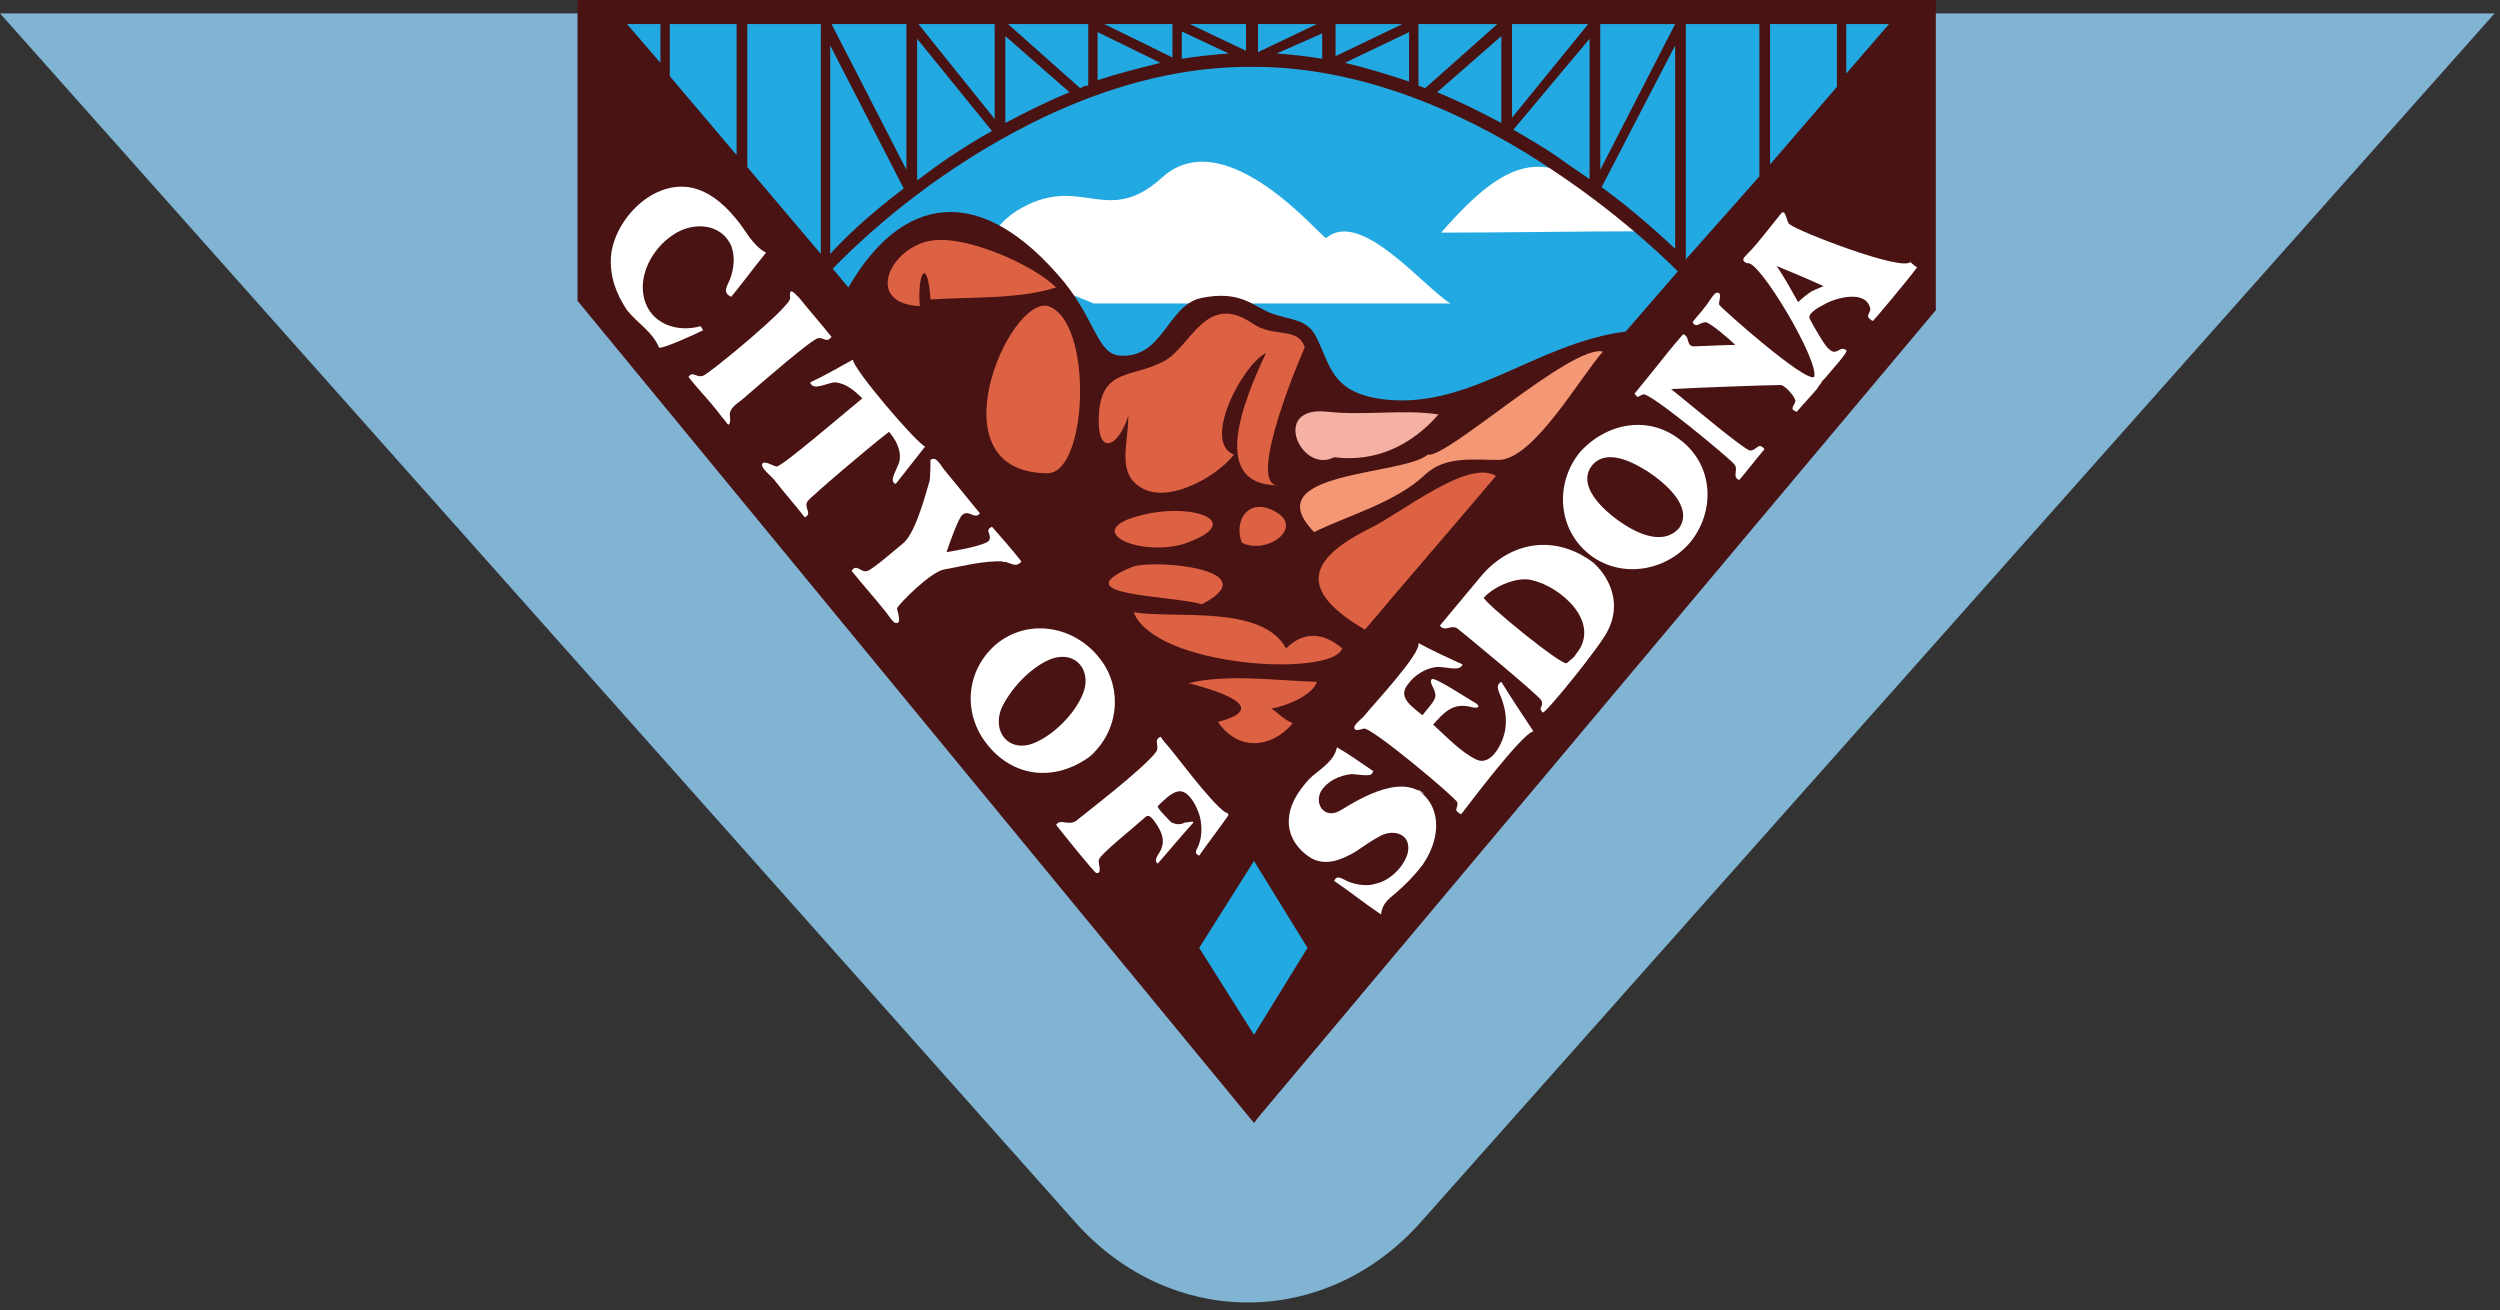 <svg width="187" height="98" fill="none" xmlns="http://www.w3.org/2000/svg"><rect width="100%" height="100%" fill="#333333" stroke="none"/><path d="M186.6 1H0l80.5 90.5c7.1 7.9 18.6 7.9 25.7 0L186.6 1z" fill="#81B3D3"/><path d="M44.2.7l49.6 58.4 49.3-58L44.2.7z" fill="#23A9E1"/><path d="M123 17.3c-5.1 0-10.1.1-15.2.1 6-6.9 8.7-6.2 15.2-.1zM81.8 22.7h26.7c-2-1.2-6.7-7.1-9.3-4.9-.2.2-7.5-8.9-12.3-4.5-4.2 3.8-6.1-.5-10.9 2.5-5.3 3.6 3.2 5.7 5.8 6.9z" fill="#fff"/><path d="M94.1 0H43.2v22.5L93.8 84l.3-.4 50.7-60.4V0H94.1zM55.9 1.8h5.5V19l-5.5-6.5V1.8zm-.8 9.8l-5-5.9V1.8h5v9.8zm19.3-2.7l-5.7-7.1h5.7v7.1zm-6.6 3.8L62.2 1.8h5.6v10.9zm-5.7-9.3l5.5 10.7c-2.8 2.1-4.7 4-5.5 4.9V3.4zm6.5-.5l5.6 6.9c-1.1.6-2.2 1.3-3.1 1.9-.9.6-1.7 1.2-2.5 1.8V2.9zm6.6-.2L80 6.9c-1.7.7-3.3 1.5-4.8 2.3V2.7zm5.6 3.9l-5.4-4.8h6v4.6c-.3 0-.4.1-.6.2zm19.1-4.8h5l-5 2.4V1.8zm-5.8 0h4.4l-4.4 2.1V1.8zm-.9 2l-4.2-2h4.2v2zm-5.5.5l-5.1-2.5h5.1v2.5zm-5.6-1.9l4.7 2.3c-1.6.4-3.2.8-4.7 1.3V2.4zm6.4 0L91.9 4c-1.2.1-2.3.2-3.5.4v-2h.1zm10.4.1v1.9c-1.1-.2-2.2-.3-3.4-.4l3.4-1.5zm6.5-.1v3.7c-1.5-.5-3.1-1-4.8-1.4l4.8-2.3zm.7-.6h5.9l-5.4 4.8c-.2-.1-.3-.1-.5-.2V1.8zm13.6 0h5.6l-5.6 10.9V1.8zm-6.6 0h5.7l-5.7 7v-7zm-.8.9v6.5c-1.5-.8-3.1-1.6-4.8-2.3l4.8-4.2zm6.6.2v10.5c-.7-.5-1.5-1-2.3-1.6-1-.7-2.2-1.4-3.4-2.1l5.7-6.8zm6.4.5v15.2c-1.1-1-2.9-2.7-5.5-4.6l5.5-10.6zm.8 16V1.8h5.5v11.4l-5.5 6.2c.1.1 0 .1 0 0zm6.3-17.6h5v4.7l-5 5.8V1.8zm-83 0v2.9l-2.5-2.9h2.5zM62.2 20l.1.1s3.6-3.9 9.2-7.6C76.8 9 84.8 4.9 93.8 5c8.9 0 17.1 4.2 22.3 7.7 5.6 3.7 9.3 7.5 9.4 7.6l-3.9 4.5c-6.9.9-11.9 6.1-18.6 5-3.4-.6-3.5-2.5-4.5-4.5-.7-1.5-1.9-1.3-3.5-1.9-1.4-.6-2.3-1.7-5.2-1.1-2.5.6-2.8 4.5-6 4.3-1.7-.1-1.8-2.5-4.2-5.5-6.3-7.6-12.2-6.5-16.2.5l30.3 35.9L62.2 20zm75.9-14.5V1.8h3.2l-3.2 3.7z" fill="#491213"/><path d="M89.7 70.9l4.1-6.5 4 6.5-4 6.5-4.1-6.5z" fill="#23A9E1"/><path d="M66.5 32.3c.5.6.9 1.3.8 2.1-.1.6-.9 1.6-.3 1.8.7-.9 1.5-1.9 2.2-2.8-.6-.2-5.4-5.8-5.4-6.5-1.1.6-2.1 1.2-3.2 1.7.2.7 1.3 0 1.9 0 .8.1 1.4.6 2 1.2-1.7 1.4-5.9 5-6.4 5.1-.2 0-1.1-.6-1.1-.1 0 .3.9 1 1 1.2.7.9 1.5 1.8 2.2 2.7.6-.3-.1-.7.2-1.2.3-.4 4.9-4.3 6.1-5.2zM61.2 25.3c.4-.1.6.4 1-.1-.8-1-1.6-1.9-2.4-2.9-.4-.4-.8-.9-.7 0 .1.6-6.1 5.7-6.5 5.8-.5.2-.8-.4-1.1.1.7.9 1.5 1.7 2.2 2.6.2.3.5.6.7.9.3.3.2-.7.2-.6-.1-.5.5-.9.9-1.2 1.5-1.3 5.3-4.6 5.7-4.6zM52.4 24.4c-1.8.5-3.7-.2-4.2-2s.6-3.8 2.1-4.8c1.4-1 3.6-1 4.4.8.3.8.2 1.7-.1 2.5-.2.5-.6 1 .1 1.3.9-1.1 1.7-2.2 2.6-3.3-1.1-.6-1.5-1.7-2.3-2.6-.9-1.1-2.1-2.1-3.5-2.3-2.9-.4-5.6 2.6-5.8 5.2-.1 1.5.4 2.8 1.2 4 .8 1 1.9 1.6 2.4 2.8.3.1 2.7-1 3.3-1.3-.1-.1-.1-.2-.2-.3-.7.2 0 0 0 0zM91.7 60.8c-1.2-.8-4-4.7-4.6-5.3-.1-.1-.2-.3-.3-.4 0 0-.3.2-.2.2-.2.1.1.6-.1.9-.8 1.2-5.8 5-6 5.2-.6.4-1.2-.2-1.5.3.7.9 2.8 3.5 3 3.6.5.1.1-.8.2-1 .1-.4 2.6-2.4 3.5-3.2.3-.3.7.4.9.7.3.5.5 1 .3 1.6-.1.4-.7.9-.3 1.2.6-.7 2.4-2.8 2.6-3 .3-.3-.6 0-.5-.1-.4.2-.7.2-1.1 0-.1-.1-1.1-1.1-1-1.2.4-.4 1-1 1.5-1.1.9-.2 1.6 1.5 1.7 2.1.1.6.1 1.2-.1 1.8-.1.4-.5.7 0 .9.7-1 1.4-1.9 2.1-2.9.2-.2 0-.3-.1-.3-.1-.1.2 0 0 0zM81.5 56.6c2.2-1.9 2.5-5.1.8-7.3-1.9-2.5-5.4-3.1-7.8-1.1-2.2 1.9-2.5 5-.8 7.3 2 2.7 5.2 3 7.8 1.1 1.2-.9-.1.1 0 0zm-.5-4.7c-.6 1.5-2.2 3.1-3.7 3.7-1.8.7-3.1-.8-2.4-2.6.7-1.5 2.2-3.1 3.7-3.7 1.9-.7 3.1.9 2.4 2.6-.4.9.1-.2 0 0zM75.1 42c.5.1.9.5 1.3 0-.7-.9-1.5-1.8-2.2-2.6-.6.3 0 .5-.2 1-.2.4-2.6.8-3.2.9.2-.6.9-2.6 1.2-2.8.5-.4.9.4 1.3-.1l-2.7-3.3c-.3-.4-.6-1-1-.7 0 0 0 1.5-.1 1.7-.1.2-.9 3.6-1.9 4.5-.5.4-2.2 1.9-2.7 2.1-.5.2-.8-.6-1.2 0 .8 1 1.7 2 2.5 3 .1.1.6.9.8.9.5.1.1-.9.1-1.1.2-.4 2.5-2.7 3.5-2.9 1.2-.2 3-.7 4.5-.6.3.1-.4 0 0 0z" fill="#fff"/><path d="M68.8 22.9c-4-.2-2.4-4 .4-4.8 2.6-.8 8.1 1.7 9.8 3.4-2.8.9-6.4.7-9.4.9-.2-3.2-1-2.1-.8.5zM78.3 35.4c-8.6-.1-2.8-13.3.1-12.5 3.4 1.1 3 12.6-.1 12.5zM84.4 31.1c-.8 2.5-2.4 3-2.2-.1.2-3.5 2.5-2.7 4.9-4 2-1.1 3.1-5.2 6.6-2.8 1.6 1.1 3.4.2 3.9 1.8 0-.1-4.5 10.3-2 10.3-5 0-2.8-5.9-.9-9.9-1.8.9-4.8 6.7-2.4 7.6-1.3 1.7-5.2 3.9-7.2 2.3-1.5-1.1-.7-3.2-.7-5.2zM88.5 40.7c-3.5 1-8.1-1.2-2.5-2.3 3.5-.7 7.2.7 2.5 2.3.1 0-.1 0 0 0zM92.9 40.6c-.7-1.7.6-3.6 2.7-2.2 1.8 1.2-.9 3.1-2.7 2.2zM89.9 45.2c-2.4-.7-10.5-.6-5.2-2.8 1.7-.6 10.2.2 5.2 2.8zM100.4 48.5c-1.4-1.2-2.9-1.3-4.2 0-1.8-3.3-8.3-2.2-11.4-2.7 1.6 4.1 14.8 4.9 15.6 2.7zM98.5 51c-3.2-.1-6.7-.6-9.6.1 1.9.5 6.4 1.8 2.2 2.9 1.5 2.2 4 2 5.6.1-.7-.3-1-.7-1.6-1.1 1.6-.3 3.2-1.2 3.4-2zM102.1 47.1c-5.3-3.1-4-5.4.4-7.6 2.3-1.1 7.3-5.2 9.4-3.9-3.3 3.9-6.6 7.7-9.8 11.5z" fill="#DC6243"/><path d="M98.3 39.8c-4.5-4.6 6.7-4.2 8.5-5.8 1.3.4 10.8-8.3 13.1-7.7-1.7 1.9-5.2 8.1-7.8 8.1-2 0-4-.3-5.5 1.1-2.2 2.1-5.9 3.1-8.3 4.3z" fill="#F49774"/><path d="M99.8 34.2c-2.5 1.3-4.8-3.9-.5-3.4 2.8.3 5.7-.2 8.3.2-2 2.3-4.7 3.6-7.8 3.2z" fill="#F4B1A4"/><path d="M112.4 52.5c.2.6.3 1.3.2 2-.1.9-1 2.9-2.2 2.3-1.2-.6-2.2-1.7-3.2-2.6.8-.9 1.5-1.7 2.9-1.3.4.1.7 0 .3-.3-.4-.2-3.1-2-3.3-1.8-.3.3.5.9.2 1.5-.2.4-.6.8-.9 1.2-.7-.6-1.9-1.3-1.1-2.3.5-.7 1.3-1.2 2.1-1.3.6-.1 1.8.4 2-.2-1.1-.5-2.2-1-3.3-1.6.2.8-3.3 4.5-4.1 5.5-.1.1-.7.6-.7.8 0 .4.6.1.7.1.5-.2 6.8 5.1 7 5.5.1.3-.2.6 0 .7 0 0 .2.2.3.2.4-.5 4.5-6 5.4-6.2-.8-1.2-1.6-2.4-2.4-3.7-.6.3 0 1 .1 1.5zM106.2 59.2c-2.1-1.3-5.6 1.3-6.1 1.5-1 .5-1.8-.5-1.3-1.5.5-.8 1.4-1.2 2.3-1.3.3 0 1.3.2 1.5 0 .1-.2.2-.2 0-.3-.9-.6-1.7-1.2-2.6-1.7-.2 1.1-1.4 1.7-2.1 2.4-.8.9-1.5 1.9-1.5 3.2 0 1.1.7 2.1 1.7 2.7 1.1.6 2.3.1 3.3-.5.6-.4 1.3-.9 1.9-1.2 1-.5 2.3-.1 2 1.3-.3 1.1-1.4 2.1-2.4 2.3-.6.2-1.3.1-1.9-.1-.4-.1-1-.7-1.2-.1 1.2.8 2.3 1.7 3.5 2.5.1-.8.5-1.1 1.1-1.6.7-.6 1.4-1.3 2-2.1 1.2-1.7 1.6-4.1-.2-5.5zM106.2 59.2c1 .6-.6-.5 0 0zM142.9 19.6c-.7.7-8.4-2.3-9-2.8-.3-.1-.3-1.3-.7-.8l-1.2 1.5c-.4.5-.8 1-1.3 1.5-.3.3-.5.5 0 .7.8-.4 5.4 7.3 5 8.5-.7.4-6.9-5.1-7.1-5.4-.1-.1.3-1-.2-.9-.2 0-.7.9-.9 1.1-.3.4-.6.7-.9 1.1.3.5.5 0 1 0 .4.1 1.8 1.3 2.2 1.7-.7 0-2.7.1-2.9.1-.9.1-.4-.7-1-.9-.8.9-1.5 1.8-2.3 2.8-.4.5-.9 1.1-1.3 1.6-.1.1 0 0 0 .1.3.3.1.2.6 0s6.6 4.9 6.8 5.2c.4.4-.2 1 .4 1.2.6-.7 1.2-1.5 1.8-2.2.1-.1.1-.1 0-.2-.4-.4-.5.2-1 .2-.5-.1-4.4-3.4-5.9-4.6 1.8-.1 7.3-.3 8.2-.3.3 0 1.1.9 1.1 1.2-.1.4-.5.6.1.8.5-.6 1-1.1 1.5-1.7l.2-.3c.1-.1.1-.1.2-.3l.2-.2c.4-.5 1.8-2 1.6-2.1-.5-.4-.7.5-1.3-.1-.3-.2-1.2-1.8-1.4-2.2-.3-.4.6-.9 1-1.1.8-.5 3.2-1.2 3.5.3 0 .3-.3.5-.1.7 0 0 .2.2.3.2.2-.2 2.4-2.8 3.3-4-.3-.2-.4-.3-.5-.4zm-7.4 2.2c.1 0 .2-.1 0 0-.3.2-.7.5-1 .8-.5-.9-1-1.8-1.6-2.7 1.2.5 2.4 1 3.5 1.5-.2.1-.5.2-.9.4zM125.8 33c-2.4-2-5.6-1.4-7.6.8-1.9 2.3-1.7 5.7.6 7.6 2.3 1.9 5.7 1.4 7.6-.8 1.9-2.3 1.8-5.7-.6-7.6zm-.3 6.6s0 .1 0 0c-1.3 1.3-3.4.1-4.5-.7-1.1-.8-3.1-2.6-1.9-4.1 1.1-1.3 3.1-.2 4.2.5 1.2.8 3.4 2.6 2.3 4.2l-.1.1z" fill="#fff"/><path d="M125.8 33c1.2 1-.3-.2 0 0zM125.5 39.7c0-.1 0-.1 0 0l.1-.1c-.1 0-.1.1-.1.1zM119.2 42.1c.1.1.3.3 0 0-2.9-2.2-6.3-1.6-8.5 1.1l-3 3.6c.4.5.8-.1 1.3.2.4.3 6.2 5.1 6.3 5.4.2.5-.3.5.1.9.2.1 4.5-5.2 4.9-6.2.9-1.8.3-3.7-1.1-5zm-1.3 6.8c-.2.3 0 .1-.7.7-.3.3-6.4-4.7-6.2-4.9.8-.9 2.6-1.6 3.6-1.3 2.2.5 5.2 3.2 3.3 5.5z" fill="#fff"/></svg>